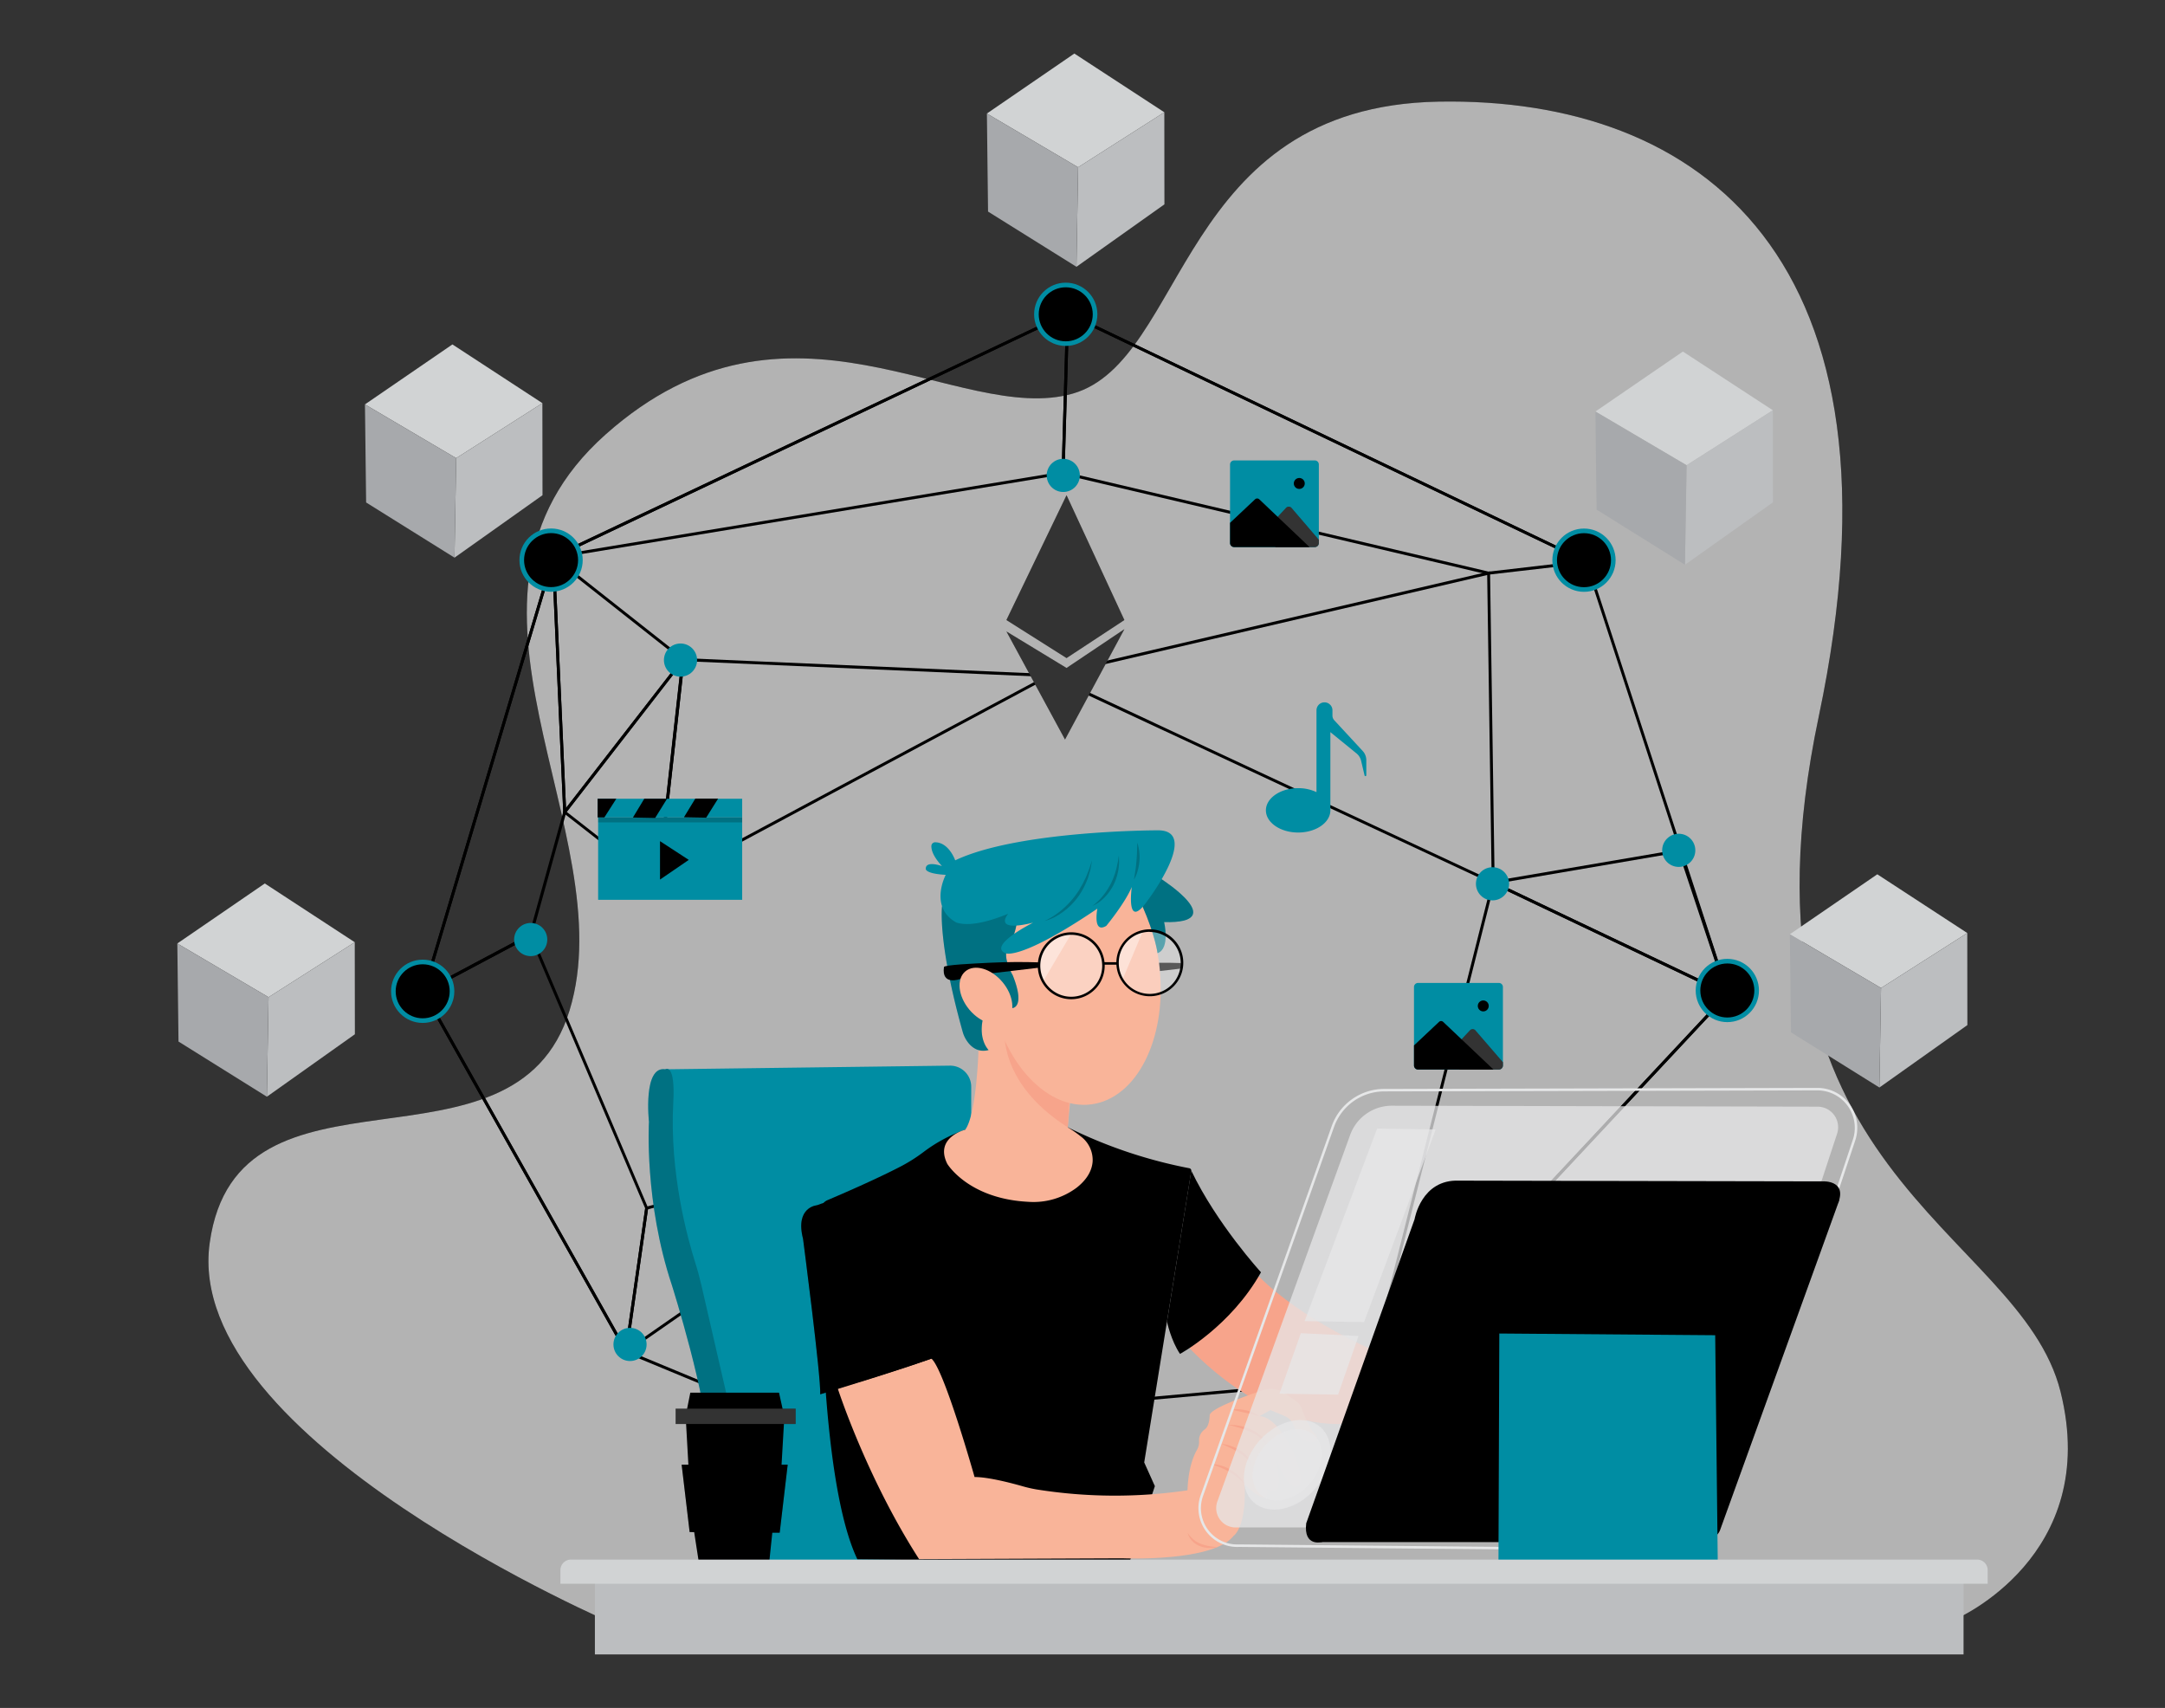 <svg id="acfb73bd-a9c9-479b-911e-c28e0512c751" data-name="Layer 1" xmlns="http://www.w3.org/2000/svg" xmlns:xlink="http://www.w3.org/1999/xlink" width="865.76" height="682.89" viewBox="0 0 865.76 682.89"><rect x="0" y="0" width="865.76" height="682.89" fill="#333333" stroke="none"/><defs><clipPath id="a5adaa8b-1f91-4ae7-a6f2-7bf82ce57b76"><path d="M441.26,386.14a12.88,12.88,0,1,1-12.88-12.87h.06A12.87,12.87,0,0,1,441.26,386.14Z" fill="#fff" opacity="0.4"/></clipPath><clipPath id="f5ed1831-7a95-404d-8b83-17cfd7015ebf"><path d="M472.64,385a12.91,12.91,0,1,1-12.88-12.87A12.88,12.88,0,0,1,472.64,385Z" fill="#fff" opacity="0.35"/></clipPath></defs><path d="M247.13,650S72.87,576,83.85,497s122-21.43,143.91-93-59-165,14.42-230.3S383.23,170.55,429,157.37,471,42.53,575.28,40.64,766,102.77,727.33,286.33,807.57,490.6,824,556.5s-42,90.9-42,90.9Z" fill="#000000"/><path d="M247.13,650S72.87,576,83.85,497s122-21.43,143.91-93-59-165,14.42-230.3S383.23,170.55,429,157.37,471,42.53,575.28,40.64,766,102.77,727.33,286.33,807.57,490.6,824,556.5s-42,90.9-42,90.9Z" fill="#fff" opacity="0.7"/><path d="M324.93,571.92l-.14-.06-74.81-31-.1-.18-81.11-144,.07-.24,51.95-174.06.23-.11,205.92-97.49.25.12,207.71,99.3,56.61,173.47-.24.25-143.93,154-.23,0Zm-74.12-32,74.3,30.81,221.67-20L690.17,397.36,633.94,225l-207-99L221.77,223.21,170,396.53Z" fill="#000000"/><path d="M168.44,397.78l.4-1.35,52.87-177.15,4.71,105.5,0,.09-13.71,49.38Zm52.4-171.48L170.37,395.42l41.31-22,13.55-48.81Z" fill="#000000"/><path d="M250.73,542.18l-.85-1.51L168.6,396.36,212.47,373,259.19,483ZM170.22,396.84l79.84,141.74L258,483.13,211.89,374.67Z" fill="#000000"/><path d="M249.62,541.64l8.44-59.06,123.73-32.81Zm9.49-58.12-7.94,55.61,124.45-86.5Z" fill="#000000"/><path d="M225.31,326.34l-4.68-104.81L274,263.64Zm-3.39-102.29,4.42,99,46-59.24Z" fill="#000000"/><path d="M263.61,354.94,225,324.81l49-63.08Zm-37-30.33,36,28.11,9.66-87Z" fill="#000000"/><path d="M262.43,354.88l10.19-91.75.55,0,148.66,6.46Zm11.24-90.53-9.82,88.43L417.48,270.6Z" fill="#000000"/><path d="M217.23,224.05l210.32-99.58-1.86,65.15-.48.08Zm209.09-97.69-201,95.16,199.21-32.9Z" fill="#000000"/><path d="M597.71,353.85l-.85-.4-179-83.53,178-41.5v.73ZM421.45,270.3,596.51,352l-1.8-122.09Z" fill="#000000"/><path d="M691.84,398.63l-96.67-46,77-13.14ZM599,353.19l90.8,43.19-18.51-55.54Z" fill="#000000"/><path d="M545.93,553.37l50.78-201.29,95.11,45.24-.55.59ZM597.5,353.76,548.19,549.23,689.86,397.7Z" fill="#000000"/><path d="M595.25,229.76,424.51,189.58l1.86-65.08L636.51,225ZM425.72,188.65l169.6,39.91,37-4.3L427.5,126.34Z" fill="#000000"/><circle cx="690.74" cy="396.03" r="12.65" fill="#008da3"/><circle cx="690.74" cy="396.03" r="10.8" fill="#000000"/><circle cx="633.42" cy="223.98" r="12.65" fill="#008da3"/><circle cx="633.42" cy="223.98" r="10.8" fill="#000000"/><circle cx="220.37" cy="223.95" r="12.65" fill="#008da3"/><circle cx="220.37" cy="223.95" r="10.8" fill="#000000"/><circle cx="169.03" cy="396.35" r="12.65" fill="#008da3"/><circle cx="169.03" cy="396.35" r="10.8" fill="#000000"/><polygon points="402.45 247.91 426.5 263.12 449.63 247.91 426.5 197.99 402.45 247.91" fill="#000000"/><polygon points="402.45 252.47 426.5 267.08 449.63 251.56 425.89 295.69 402.45 252.47" fill="#000000"/><g opacity="0.2"><polygon points="402.45 247.91 426.5 263.12 449.63 247.91 426.5 197.99 402.45 247.91" fill="#fff"/><polygon points="402.45 252.47 426.5 267.08 449.63 251.56 425.89 295.69 402.45 252.47" fill="#fff"/></g><path d="M546.37,304V310a.35.35,0,0,1-.68.09l-1.4-5.92a5.43,5.43,0,0,0-1.85-2.94L532,292.73V324c0,4.9-5.77,8.87-12.89,8.87s-12.89-4-12.89-8.87,5.78-8.87,12.89-8.87a16.93,16.93,0,0,1,7.34,1.59V284a3.19,3.19,0,0,1,3.19-3.18,3.14,3.14,0,0,1,2.25.93,3.09,3.09,0,0,1,.94,2.25v2.12a2.76,2.76,0,0,0,.73,1.86l11.42,12.34A5.45,5.45,0,0,1,546.37,304Z" fill="#008da3"/><polygon points="637.99 164.54 674.46 186.02 708.94 164.04 672.97 140.56 637.99 164.54" fill="#d1d3d4"/><polygon points="673.8 225.81 674.46 186.02 708.94 164.04 708.98 200.85 673.8 225.81" fill="#bcbec0"/><polygon points="637.99 164.54 638.46 203.75 673.8 225.81 674.46 186.02 637.99 164.54" fill="#a7a9ac"/><polygon points="394.65 45.39 431.12 66.88 465.6 44.89 429.62 21.41 394.65 45.39" fill="#d1d3d4"/><polygon points="430.46 106.67 431.12 66.88 465.6 44.89 465.64 81.7 430.46 106.67" fill="#bcbec0"/><polygon points="394.65 45.39 395.11 84.6 430.46 106.67 431.12 66.88 394.65 45.39" fill="#a7a9ac"/><polygon points="715.74 373.55 752.21 395.03 786.69 373.05 750.71 349.57 715.74 373.55" fill="#d1d3d4"/><polygon points="751.55 434.82 752.21 395.03 786.69 373.05 786.73 409.86 751.55 434.82" fill="#bcbec0"/><polygon points="715.74 373.55 716.2 412.76 751.55 434.82 752.21 395.03 715.74 373.55" fill="#a7a9ac"/><polygon points="145.94 161.69 182.42 183.18 216.89 161.19 180.92 137.71 145.94 161.69" fill="#d1d3d4"/><polygon points="181.75 222.97 182.42 183.18 216.89 161.19 216.94 198 181.75 222.97" fill="#bcbec0"/><polygon points="145.94 161.69 146.41 200.9 181.75 222.97 182.42 183.18 145.94 161.69" fill="#a7a9ac"/><polygon points="70.91 377.23 107.39 398.71 141.86 376.73 105.89 353.24 70.91 377.23" fill="#d1d3d4"/><polygon points="106.72 438.5 107.39 398.71 141.86 376.73 141.91 413.53 106.72 438.5" fill="#bcbec0"/><polygon points="70.91 377.23 71.38 416.44 106.72 438.5 107.39 398.71 70.91 377.23" fill="#a7a9ac"/><rect x="239.19" y="326.83" width="57.6" height="32.94" fill="#008da3"/><rect x="238.99" y="319.37" width="57.8" height="7.46" fill="#008da3"/><polygon points="238.99 326.83 241.68 326.83 246.45 319.37 238.99 319.37 238.99 326.83" fill="#000000"/><polygon points="253.1 326.87 257.63 319.37 266.75 319.37 261.99 327.04 253.1 326.87" fill="#000000"/><polygon points="273.5 326.77 278.04 319.32 287.16 319.32 282.39 326.93 273.5 326.77" fill="#000000"/><rect x="239.19" y="326.83" width="57.59" height="1.99" opacity="0.2"/><polygon points="263.93 336.32 263.93 351.68 275.43 343.81 263.93 336.32" fill="#000000"/><path d="M601,394.63V426a1.63,1.63,0,0,1-1.63,1.64H567.07a1.63,1.63,0,0,1-1.63-1.64V394.63a1.62,1.62,0,0,1,1.63-1.62h32.26A1.62,1.62,0,0,1,601,394.63Z" fill="#008da3"/><path d="M601,424.73V426a1.63,1.63,0,0,1-1.64,1.64H583.54l1-12.16,3.27-3.51a1.46,1.46,0,0,1,2.18,0Z" fill="#000000"/><path d="M601,424.73V426a1.63,1.63,0,0,1-1.64,1.64H583.54l1-12.16,3.27-3.51a1.46,1.46,0,0,1,2.18,0Z" fill="#fff" opacity="0.2"/><circle cx="593.14" cy="402.2" r="2.19" fill="#000000"/><path d="M597.24,427.65H567.07a1.63,1.63,0,0,1-1.63-1.63V418l10-9.41a1.21,1.21,0,0,1,1.68,0Z" fill="#000000"/><path d="M527.39,185.72V217.1a1.62,1.62,0,0,1-1.62,1.64H493.5a1.62,1.62,0,0,1-1.62-1.64V185.72a1.62,1.62,0,0,1,1.62-1.62h32.27A1.61,1.61,0,0,1,527.39,185.72Z" fill="#008da3"/><path d="M527.39,215.82v1.28a1.63,1.63,0,0,1-1.63,1.64H510l1-12.16,3.27-3.51a1.46,1.46,0,0,1,2.18,0Z" fill="#000000"/><path d="M527.39,215.82v1.28a1.63,1.63,0,0,1-1.63,1.64H510l1-12.16,3.27-3.51a1.46,1.46,0,0,1,2.18,0Z" fill="#fff" opacity="0.2"/><circle cx="519.57" cy="193.3" r="2.19" fill="#000000"/><path d="M523.67,218.74H493.5a1.63,1.63,0,0,1-1.62-1.62v-8.07l10-9.41a1.24,1.24,0,0,1,1.69,0Z" fill="#000000"/><circle cx="671.31" cy="339.99" r="6.63" fill="#008da3"/><circle cx="272.13" cy="263.92" r="6.63" fill="#008da3"/><circle cx="212.22" cy="375.66" r="6.63" fill="#008da3"/><circle cx="251.94" cy="537.55" r="6.63" fill="#008da3"/><circle cx="425.19" cy="190.08" r="6.63" fill="#008da3"/><circle cx="596.84" cy="353.37" r="6.63" fill="#008da3"/><circle cx="426.18" cy="125.67" r="12.65" fill="#008da3"/><circle cx="426.18" cy="125.67" r="10.8" fill="#000000"/><path d="M266.1,427.54l113.75-1.46a8.43,8.43,0,0,1,8.53,8.42V623.74H299.13L275.54,516S258.24,448,266.1,427.54Z" fill="#008da3"/><path d="M475.17,538.46S504,571,537.28,569.3l11.51-29.61s-28-11.92-45.24-29.2L493.68,506l-18.51,24.26Z" fill="#f7a48b"/><path d="M386,451.68a60.73,60.73,0,0,0-16.78,9,65.46,65.46,0,0,1-8.83,5.6c-9.93,5.17-23.81,11.17-29.52,13.59a4.37,4.37,0,0,0-2.66,4c-.26,17.19-.84,107.28,14.67,139.63l108.79,1.14,10.15-30.43-4.26-9.49,18.83-116.53a1,1,0,0,0-.76-1.09A190.72,190.72,0,0,1,427,450.73Z" fill="#000000"/><path d="M391.27,420.07s-.72,25.39-5.27,31.61c0,0-12.45,3.12-7.19,13.66,0,0,8.37,14,32.48,15.19a28.83,28.83,0,0,0,19.23-5.64c3.25-2.54,6.07-6,6.41-10.46a11.78,11.78,0,0,0-4.73-10.06,48.73,48.73,0,0,0-5.24-3.64l1.2-12.7-26.11-33.77-13.42-.48Z" fill="#f9b499"/><path d="M466.67,528.44s1.65,7.67,5.21,12.88c0,0,20.29-11,32.36-32.62,0,0-17.59-19.21-27.85-40.59Z" fill="#000000"/><path d="M466.67,528.44s1.65,7.67,5.21,12.88c0,0,20.29-11,32.36-32.62,0,0-17.59-19.21-27.85-40.59Z" opacity="0.2"/><path d="M334.93,554.92s11.41,35.54,32.6,68.47l81.19-.33s36.49,1.58,44.59-9c0,0,5.15-3.19,4.42-20.61,0,0,10.1,10.6,9,1.75,0,0,7.3,6.64,3.54-11.94,0,0,5.09,12.83,8.18,11.06,0,0,4,.88-.44-11.5,0,0-6.19-16.15-14.38-16.59l4.43-2.43,5.71,2.4a6.35,6.35,0,0,1,3.45,3.51c1.19,3,3.86,7.76,8.75,6.7,0,0,2.21-.89-1.1-4.21a49.1,49.1,0,0,1-4.21-8.71,6.49,6.49,0,0,0-2.5-3.35l-4.36-3.06a9.71,9.71,0,0,0-8.66-1.28c-7.6,2.54-21.73,7.62-21.41,10.21,0,0,0,4.2-2,5.53a5.28,5.28,0,0,0-2.23,4.73,6.37,6.37,0,0,1-.82,3.4c-1.33,2.26-3.5,7.26-3.81,16.2a198.85,198.85,0,0,1-60.39-.35,50.62,50.62,0,0,1-5.55-1.27c-4.39-1.25-13.63-3.69-19.21-3.69,0,0-12.16-43.13-17.25-47.33C372.47,543.26,342.93,553.17,334.93,554.92Z" fill="#f9b499"/><path d="M486.93,618.51a10.4,10.4,0,0,1-3.6.42,11.17,11.17,0,0,1-3.6-.78,8.5,8.5,0,0,1-3.06-2.1,7.7,7.7,0,0,1-1.77-3.19,13.34,13.34,0,0,0,2.31,2.62,10.35,10.35,0,0,0,2.9,1.75A20.15,20.15,0,0,0,486.93,618.51Z" fill="#f7a48b"/><path d="M484,585.38a15.8,15.8,0,0,1,8,2.2,20.55,20.55,0,0,1,1.76,1.16,15.92,15.92,0,0,1,1.57,1.39,13.72,13.72,0,0,1,2.46,3.35,33.71,33.71,0,0,0-3-2.77,21.89,21.89,0,0,0-3.3-2.26,26.71,26.71,0,0,0-3.6-1.77A34.29,34.29,0,0,0,484,585.38Z" fill="#f7a48b"/><path d="M488.4,577.28a16.52,16.52,0,0,1,3.79.86,18.08,18.08,0,0,1,3.54,1.65,12.3,12.3,0,0,1,3,2.54,7.11,7.11,0,0,1,1.66,3.54,10.49,10.49,0,0,0-2.23-3,16.26,16.26,0,0,0-3-2.22,32,32,0,0,0-3.32-1.79C490.75,578.33,489.59,577.78,488.4,577.28Z" fill="#f7a48b"/><path d="M491.1,569.67a21.92,21.92,0,0,1,9,1.79,14.72,14.72,0,0,1,3.94,2.48,9.11,9.11,0,0,1,2.55,3.83,12.7,12.7,0,0,0-3.05-3.23,19.58,19.58,0,0,0-3.84-2.17,36.64,36.64,0,0,0-4.19-1.53C494,570.42,492.59,570,491.1,569.67Z" fill="#f7a48b"/><path d="M492.33,563.54a13.31,13.31,0,0,1,3-.08,22.1,22.1,0,0,1,2.92.43,14.12,14.12,0,0,1,5.41,2.37l-2.83-.73c-.93-.22-1.86-.46-2.8-.66C496.12,564.43,494.24,564.06,492.33,563.54Z" fill="#f7a48b"/><path d="M726.14,479.08l8.5-25.81a8.22,8.22,0,0,0-7.79-10.79l-170.26-.38a17.71,17.71,0,0,0-16.68,11.68l-53.1,146.56a7.75,7.75,0,0,0,7.29,10.39H533l61.09-113.15Z" fill="#e6e7e8" opacity="0.75"/><path d="M602,619l-106.5-1a15,15,0,0,1-15-19.69l52.51-147.91a21.83,21.83,0,0,1,20.52-14.52l173.18-.41a15.47,15.47,0,0,1,14.71,20.35l-8.17,24.51Z" fill="none" stroke="#e6e7e8" stroke-miterlimit="10"/><polygon points="521.69 528.22 550.7 451.23 574.13 451.6 545.49 528.6 521.69 528.22" fill="#e6e7e8" opacity="0.75"/><polygon points="511.64 557.24 520.2 533.06 543.26 534.17 535.08 557.61 511.64 557.24" fill="#e6e7e8" opacity="0.75"/><ellipse cx="514.74" cy="585.65" rx="20.11" ry="14.73" transform="translate(-264.94 578.93) rotate(-48.19)" fill="#e6e7e8" opacity="0.75"/><path d="M269.24,440.75c.87-15.88-3.14-13.21-3.14-13.21-9.09-1.52-6.59,21-6.59,21s-1.95,32,9.18,65.34c0,0,14.73,46.7,14.17,64.22l6.4,46.43L302.6,624l-12-66.17-10.13-44c-.72-3.12-1.55-6.19-2.53-9.23C275,495.19,267.69,469.12,269.24,440.75Z" fill="#008da3"/><path d="M269.24,440.75c.87-15.88-3.14-13.21-3.14-13.21-9.09-1.52-6.59,21-6.59,21s-1.95,32,9.18,65.34c0,0,14.73,46.7,14.17,64.22l6.4,46.43L302.6,624l-12-66.17-10.13-44c-.72-3.12-1.55-6.19-2.53-9.23C275,495.19,267.69,469.12,269.24,440.75Z" opacity="0.2"/><rect x="237.89" y="628.4" width="547.31" height="33.09" fill="#bcbec0"/><path d="M427,450.73l1-15.91-26.25-23.23S399,433,427,450.73Z" fill="#f7a48b"/><path d="M436.46,441.55c-18.81,2.52-37.2-18.78-41-47.6s8.23-54.21,27-56.73,37.17,18.78,41,47.59c0,.05,0,.1,0,.14.13,1.1.25,2.2.34,3.3C466.37,415.62,454.51,439.12,436.46,441.55Z" fill="#f9b499"/><path d="M464.4,351.47s27.94,17.88,1.12,17.21c0,0,2.51,10.62-2.63,12.41,0,0-.87-7-6.09-18.9l2-8.71Z" fill="#008da3"/><path d="M464.4,351.47s27.94,17.88,1.12,17.21c0,0,2.51,10.62-2.63,12.41,0,0-.87-6.92-6.09-18.9l2-8.71Z" opacity="0.2"/><path d="M395.34,419.83S391.27,416,393,407.61l3.11-16.53s6.23,6.95,8.62,12c0,0,5.51,0,.24-13.17,0,0-4.31-7.19-1.91-11a27.75,27.75,0,0,0,3.83-15.57l-30.18-1s-1.87,14,8.2,50a12.54,12.54,0,0,0,2.33,4.64C388.81,418.93,391.48,420.89,395.34,419.83Z" fill="#008da3"/><path d="M395.34,419.83S391.27,416,393,407.61l3.11-16.53s6.23,6.95,8.62,12c0,0,5.51,0,.24-13.17,0,0-4.31-7.19-1.91-11a27.75,27.75,0,0,0,3.83-15.57l-30.18-1s-1.87,14,8.2,50a12.54,12.54,0,0,0,2.33,4.64C388.81,418.93,391.48,420.89,395.34,419.83Z" opacity="0.2"/><path d="M415.65,386.89l-21.55,2.55-10.19,2s-7.52,2.85-6.43-4.79c.12-.86,11.84-1.4,18.41-1.72,7-.34,13.5-.35,19.56-.15C415.52,385.45,415.59,386.17,415.65,386.89Z" fill="#000000"/><path d="M472.44,387.24l-8.59,1c-.09-1.1-.21-2.2-.34-3.3,3,0,5.93,0,8.75.12C472.3,385.8,472.37,386.51,472.44,387.24Z" fill="#000000"/><path d="M441.26,386.14a12.88,12.88,0,1,1-12.88-12.87h.06A12.87,12.87,0,0,1,441.26,386.14Z" fill="#fff" opacity="0.4"/><g clip-path="url(#a5adaa8b-1f91-4ae7-a6f2-7bf82ce57b76)"><path d="M428.44,373.27l-11.32,19.12a12.88,12.88,0,0,1,11.26-19.12Z" fill="#fff" opacity="0.4"/></g><path d="M428.38,399.52a13.38,13.38,0,1,1,13.38-13.38A13.41,13.41,0,0,1,428.38,399.52Zm.06-25.75a12.38,12.38,0,1,0,12.32,12.37A12.4,12.4,0,0,0,428.44,373.77Z" fill="#000000"/><path d="M472.64,385a12.91,12.91,0,1,1-12.88-12.87A12.88,12.88,0,0,1,472.64,385Z" fill="#fff" opacity="0.35"/><g clip-path="url(#f5ed1831-7a95-404d-8b83-17cfd7015ebf)"><path d="M457,372.38l-8.14,19.36A12.89,12.89,0,0,1,457,372.38Z" fill="#fff" opacity="0.4"/></g><path d="M459.76,398.33a13.38,13.38,0,0,1-2.91-26.43,13.38,13.38,0,1,1,2.91,26.43Zm0-25.75a12.67,12.67,0,0,0-2.69.29A12.3,12.3,0,0,0,447.39,385a12.38,12.38,0,1,0,12.37-12.37Z" fill="#000000"/><rect x="441.09" y="384.71" width="5.97" height="1" fill="#000000"/><ellipse cx="394.27" cy="398.21" rx="8.62" ry="12.8" transform="translate(-163.79 347.25) rotate(-40.07)" fill="#f9b499"/><path d="M378.19,349.79s-6.88,13,4.34,19.12c1.27.26,6.37,2.3,20.65-3.57,0,0-6.63,7.65,9.94,3.57,0,0-18.36,9.18-11,12.24,0,0,5.86,3.06,36.71-17.85,0,0-2,10.2,3.56,6.89,0,0,7.4-8.92,10.2-15.55,0,0-2.55,18.1,6.38,5.35,0,0,21.41-28.3,3.82-28,0,0-55.57,0-80.81,12,0,0-2.44-7.08-7.93-7.22a1.52,1.52,0,0,0-1.6,1.44c-.06,1.46.57,4.11,4.25,8.09,0,0-6.54-2.41-6.5,1.1C370.24,347.34,369.7,349.3,378.19,349.79Z" fill="#008da3"/><path d="M417.7,368.23a30,30,0,0,0,6.69-4.25,34.4,34.4,0,0,0,5.44-5.68c.41-.51.75-1.07,1.14-1.6l.56-.81L432,355l1-1.7c.28-.6.57-1.19.87-1.78l.44-.89.36-.92.73-1.85c.48-1.24.81-2.53,1.28-3.8-.21,1.32-.43,2.65-.73,4l-.58,1.94-.29,1-.38.94a29.29,29.29,0,0,1-3.94,7.11,27.5,27.5,0,0,1-5.83,5.67,28.63,28.63,0,0,1-3.46,2.12A19.4,19.4,0,0,1,417.7,368.23Z" opacity="0.2"/><path d="M436.91,362.19a23.54,23.54,0,0,0,4.19-4.09,26.34,26.34,0,0,0,3.13-4.84c.23-.42.4-.87.61-1.31s.38-.88.54-1.34l.5-1.36.39-1.4c.31-.92.43-1.89.66-2.85s.29-1.94.49-2.92c.06,1,.1,2,.09,3a24.7,24.7,0,0,1-.34,3,21.26,21.26,0,0,1-1.89,5.74,19.91,19.91,0,0,1-3.5,4.92A15.32,15.32,0,0,1,436.91,362.19Z" opacity="0.2"/><path d="M453.45,351.69c.22-1.25.41-2.47.59-3.69s.32-2.43.41-3.65.19-2.44.23-3.67.05-2.47.11-3.74a18,18,0,0,1,.84,7.51,19.59,19.59,0,0,1-.7,3.74A13.5,13.5,0,0,1,453.45,351.69Z" opacity="0.2"/><path d="M328,557.49s38.94-11.78,48.1-15.71c0,0-10.8-74.93-49.41-59.88,0,0-8.83.66-5.56,13.42C321.12,495.32,328.32,550.29,328,557.49Z" fill="#000000"/><path d="M328,557.49s38.94-11.78,48.1-15.71c0,0-10.8-74.93-49.41-59.88,0,0-8.83.66-5.56,13.42C321.12,495.32,328.32,550.29,328,557.49Z" opacity="0.2"/><path d="M528.64,616.55s-7.46,2.08-6.29-7.51l43.33-121.57s2.62-16,17.74-15.41l145.7.29s9.42-.45,6,8.5Z" fill="#000000"/><path d="M599.56,616.55H528.64a3.72,3.72,0,0,1-3.51-4.94l44.54-127.26a14.59,14.59,0,0,1,13.79-9.77l147.43.2a4.53,4.53,0,0,1,4.25,6.07L687.86,611.68a5.46,5.46,0,0,1-5.06,3.61Z" fill="#000000"/><path d="M599.56,616.55H528.64a3.72,3.72,0,0,1-3.51-4.94l44.54-127.26a14.59,14.59,0,0,1,13.79-9.77l147.43.2a4.53,4.53,0,0,1,4.25,6.07L687.86,611.68a5.46,5.46,0,0,1-5.06,3.61Z" opacity="0.2"/><polygon points="580.37 616.39 599.56 533.18 599.56 616.55 580.37 616.39" opacity="0.2"/><polygon points="599.56 533.18 599.22 624.27 686.91 624.27 685.89 533.86 599.56 533.18" fill="#008da3"/><ellipse cx="514.74" cy="585.65" rx="16.01" ry="11.73" transform="translate(-264.94 578.93) rotate(-48.19)" fill="#e6e7e8" opacity="0.75"/><polygon points="312.32 589.36 275.52 589.9 274.18 566.16 313.65 566.43 312.32 589.36" fill="#000000"/><polygon points="277.38 611.23 279.52 625.1 307.54 625.22 309.12 610.16 277.38 611.23" fill="#000000"/><path d="M228.32,623.57H790.64a4.21,4.21,0,0,1,4.21,4.21v5.44a0,0,0,0,1,0,0H224.1a0,0,0,0,1,0,0v-5.44A4.21,4.21,0,0,1,228.32,623.57Z" fill="#d1d3d4"/><polygon points="313.65 566.43 274.18 566.16 276.05 556.83 311.52 556.83 313.65 566.43" fill="#000000"/><polygon points="275.78 612.57 272.58 585.63 314.99 585.63 311.79 612.83 275.78 612.57" fill="#000000"/><polygon points="275.78 612.57 272.58 585.63 314.99 585.63 311.79 612.83 275.78 612.57" opacity="0.2"/><rect x="270.18" y="563.23" width="48" height="6.13" fill="#000000"/><rect x="270.18" y="563.23" width="48" height="6.13" fill="#fff" opacity="0.2"/></svg>